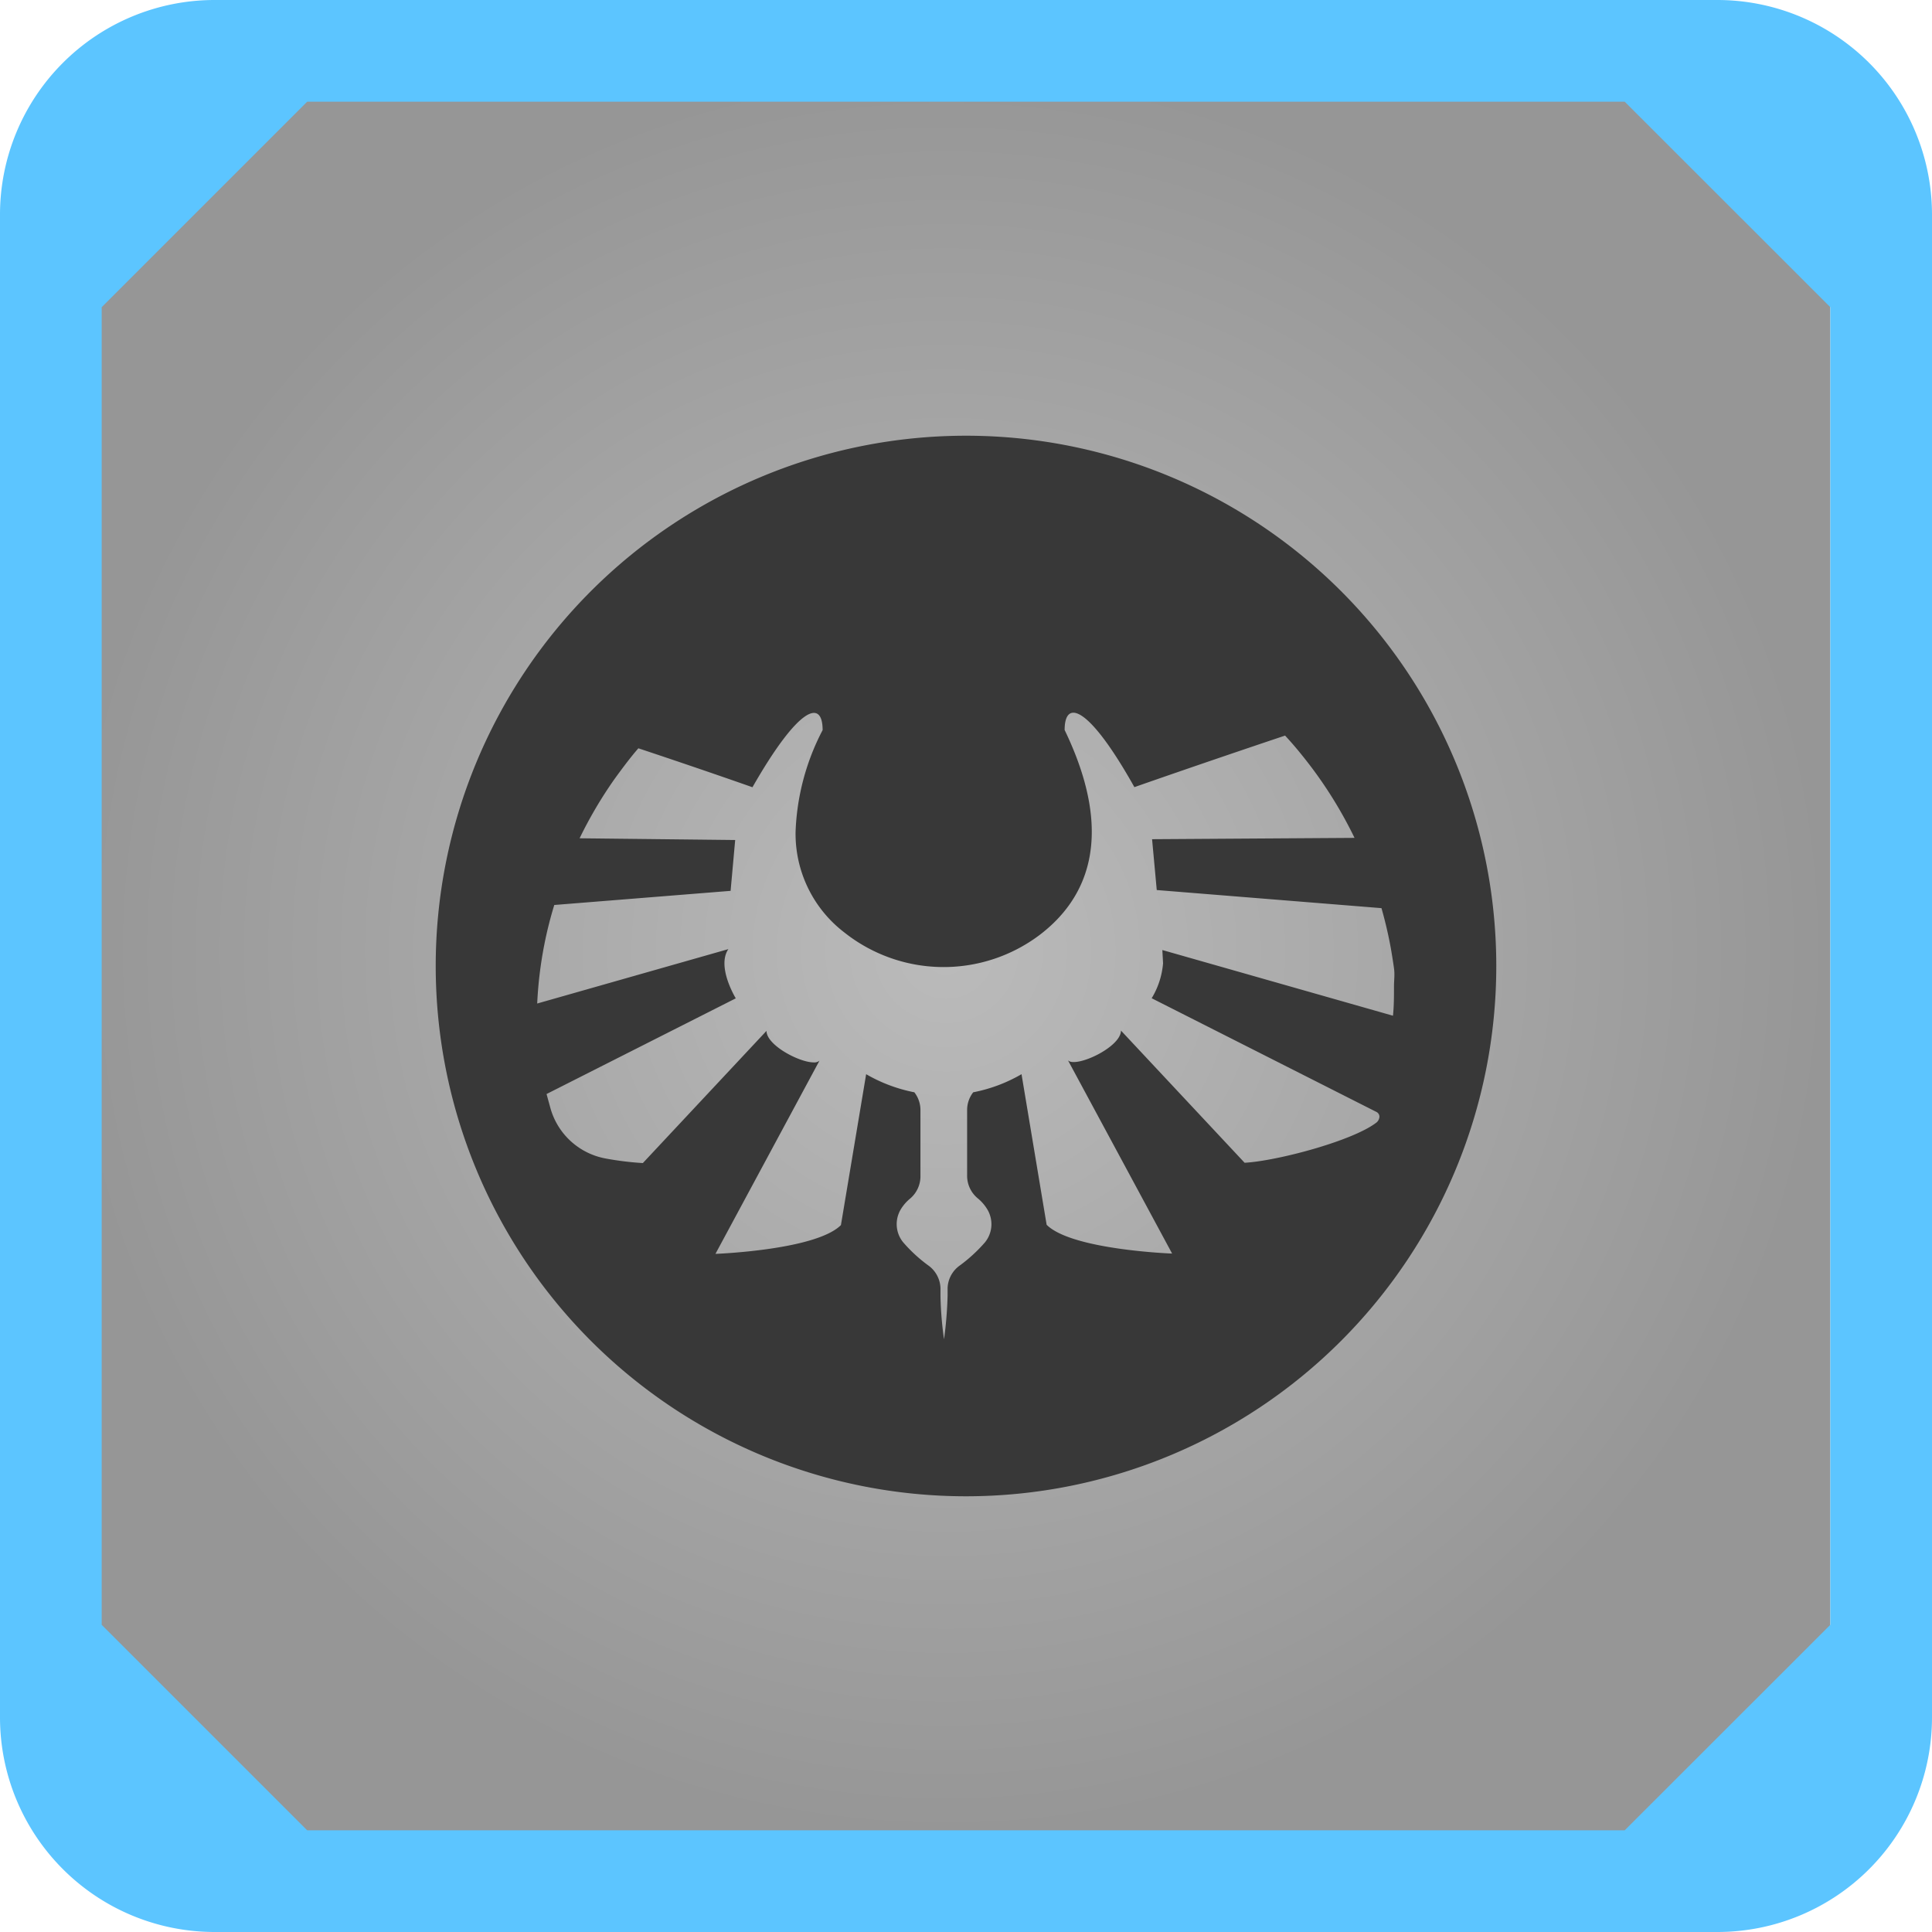 <svg xmlns="http://www.w3.org/2000/svg" xmlns:xlink="http://www.w3.org/1999/xlink" viewBox="0 0 190 190"><defs><style>.cls-1{opacity:0.41;fill:url(#radial-gradient);}.cls-2{fill:#5cc5ff;}.cls-3{fill:#383838;}</style><radialGradient id="radial-gradient" cx="93.06" cy="93.49" r="86.94" gradientUnits="userSpaceOnUse"><stop offset="0" stop-color="#595959"/><stop offset="1"/></radialGradient></defs><g id="Layer_2" data-name="Layer 2"><g id="Layer_1-2" data-name="Layer 1"><rect class="cls-1" x="6.12" y="6.55" width="173.88" height="173.88"/><path class="cls-2" d="M168.91,0H21.08A21.11,21.11,0,0,0,0,21.08V168.91A21.11,21.11,0,0,0,21.08,190H168.91A21.11,21.11,0,0,0,190,168.91V21.08A21.11,21.11,0,0,0,168.91,0ZM180,159.79,159.78,180H30.21L10,159.79V30.21L30.21,10H159.78L180,30.21Z"/><path class="cls-3" d="M95,42.85A52.15,52.15,0,1,0,147.15,95,52.15,52.15,0,0,0,95,42.85Zm19.38,51.88a7.87,7.87,0,0,1-1.12,3.44l22.08,11.17a.53.53,0,0,1,.32.48.81.81,0,0,1-.37.63c-2.4,1.79-9.75,3.73-12.89,3.9l-12.16-13c0,1.65-4.44,3.7-5.21,2.93l10.24,19s-9.87-.36-12.34-2.83l-2.47-14.81a15.21,15.21,0,0,1-4.75,1.78,2.84,2.84,0,0,0-.6,1.73v6.43a2.88,2.88,0,0,0,1.06,2.28,4.19,4.19,0,0,1,.88,1,2.83,2.83,0,0,1-.17,3.3,15.13,15.13,0,0,1-2.54,2.33,2.84,2.84,0,0,0-1.15,2.19c0,.26,0,.52,0,.76a39.11,39.11,0,0,1-.35,4.27,34.31,34.31,0,0,1-.35-4.27c0-.25,0-.5,0-.77a2.86,2.86,0,0,0-1.14-2.18,14.72,14.72,0,0,1-2.54-2.33,2.83,2.83,0,0,1-.18-3.3,4.2,4.2,0,0,1,.89-1,2.88,2.88,0,0,0,1-2.28v-6.43a2.84,2.84,0,0,0-.6-1.73,15.25,15.25,0,0,1-4.74-1.78L82.7,120.48c-2.47,2.47-12.34,2.83-12.34,2.83l10.23-19a.78.78,0,0,1-.57.17c-1.43,0-4.64-1.7-4.64-3.1l-12.16,13a29.81,29.81,0,0,1-3.61-.44,6.94,6.94,0,0,1-5.49-5l-.37-1.35,18.61-9.41s-1.91-3.11-.73-4.84l-18.8,5.35A39.65,39.65,0,0,1,53.51,93a38.77,38.77,0,0,1,1-4l17.34-1.39.45-5L57,82.44a41.78,41.78,0,0,1,3.45-5.85c.73-1,1.51-2.06,2.33-3h0C69.34,75.77,74,77.42,74,77.42c4.57-8,6.9-8.69,6.9-5.62h0a23.33,23.33,0,0,0-2.66,10,12.22,12.22,0,0,0,4.82,9.92,15.7,15.7,0,0,0,19.15.25c4.51-3.41,7.65-9.48,2.49-20.18h0c0-1.08.29-1.7.86-1.7,1.06,0,3.08,2.11,6,7.32,0,0,6.46-2.27,14.82-5.07.93,1,1.8,2.07,2.63,3.17a42,42,0,0,1,4.2,6.89l-19.91.13.46,5,22.1,1.78c.37,1.3.68,2.62.93,4,.11.64.21,1.27.3,1.91s0,1.17,0,1.77c0,1,0,1.94-.1,2.9l-22.68-6.46a0,0,0,0,0,0,0Z"/></g></g></svg>